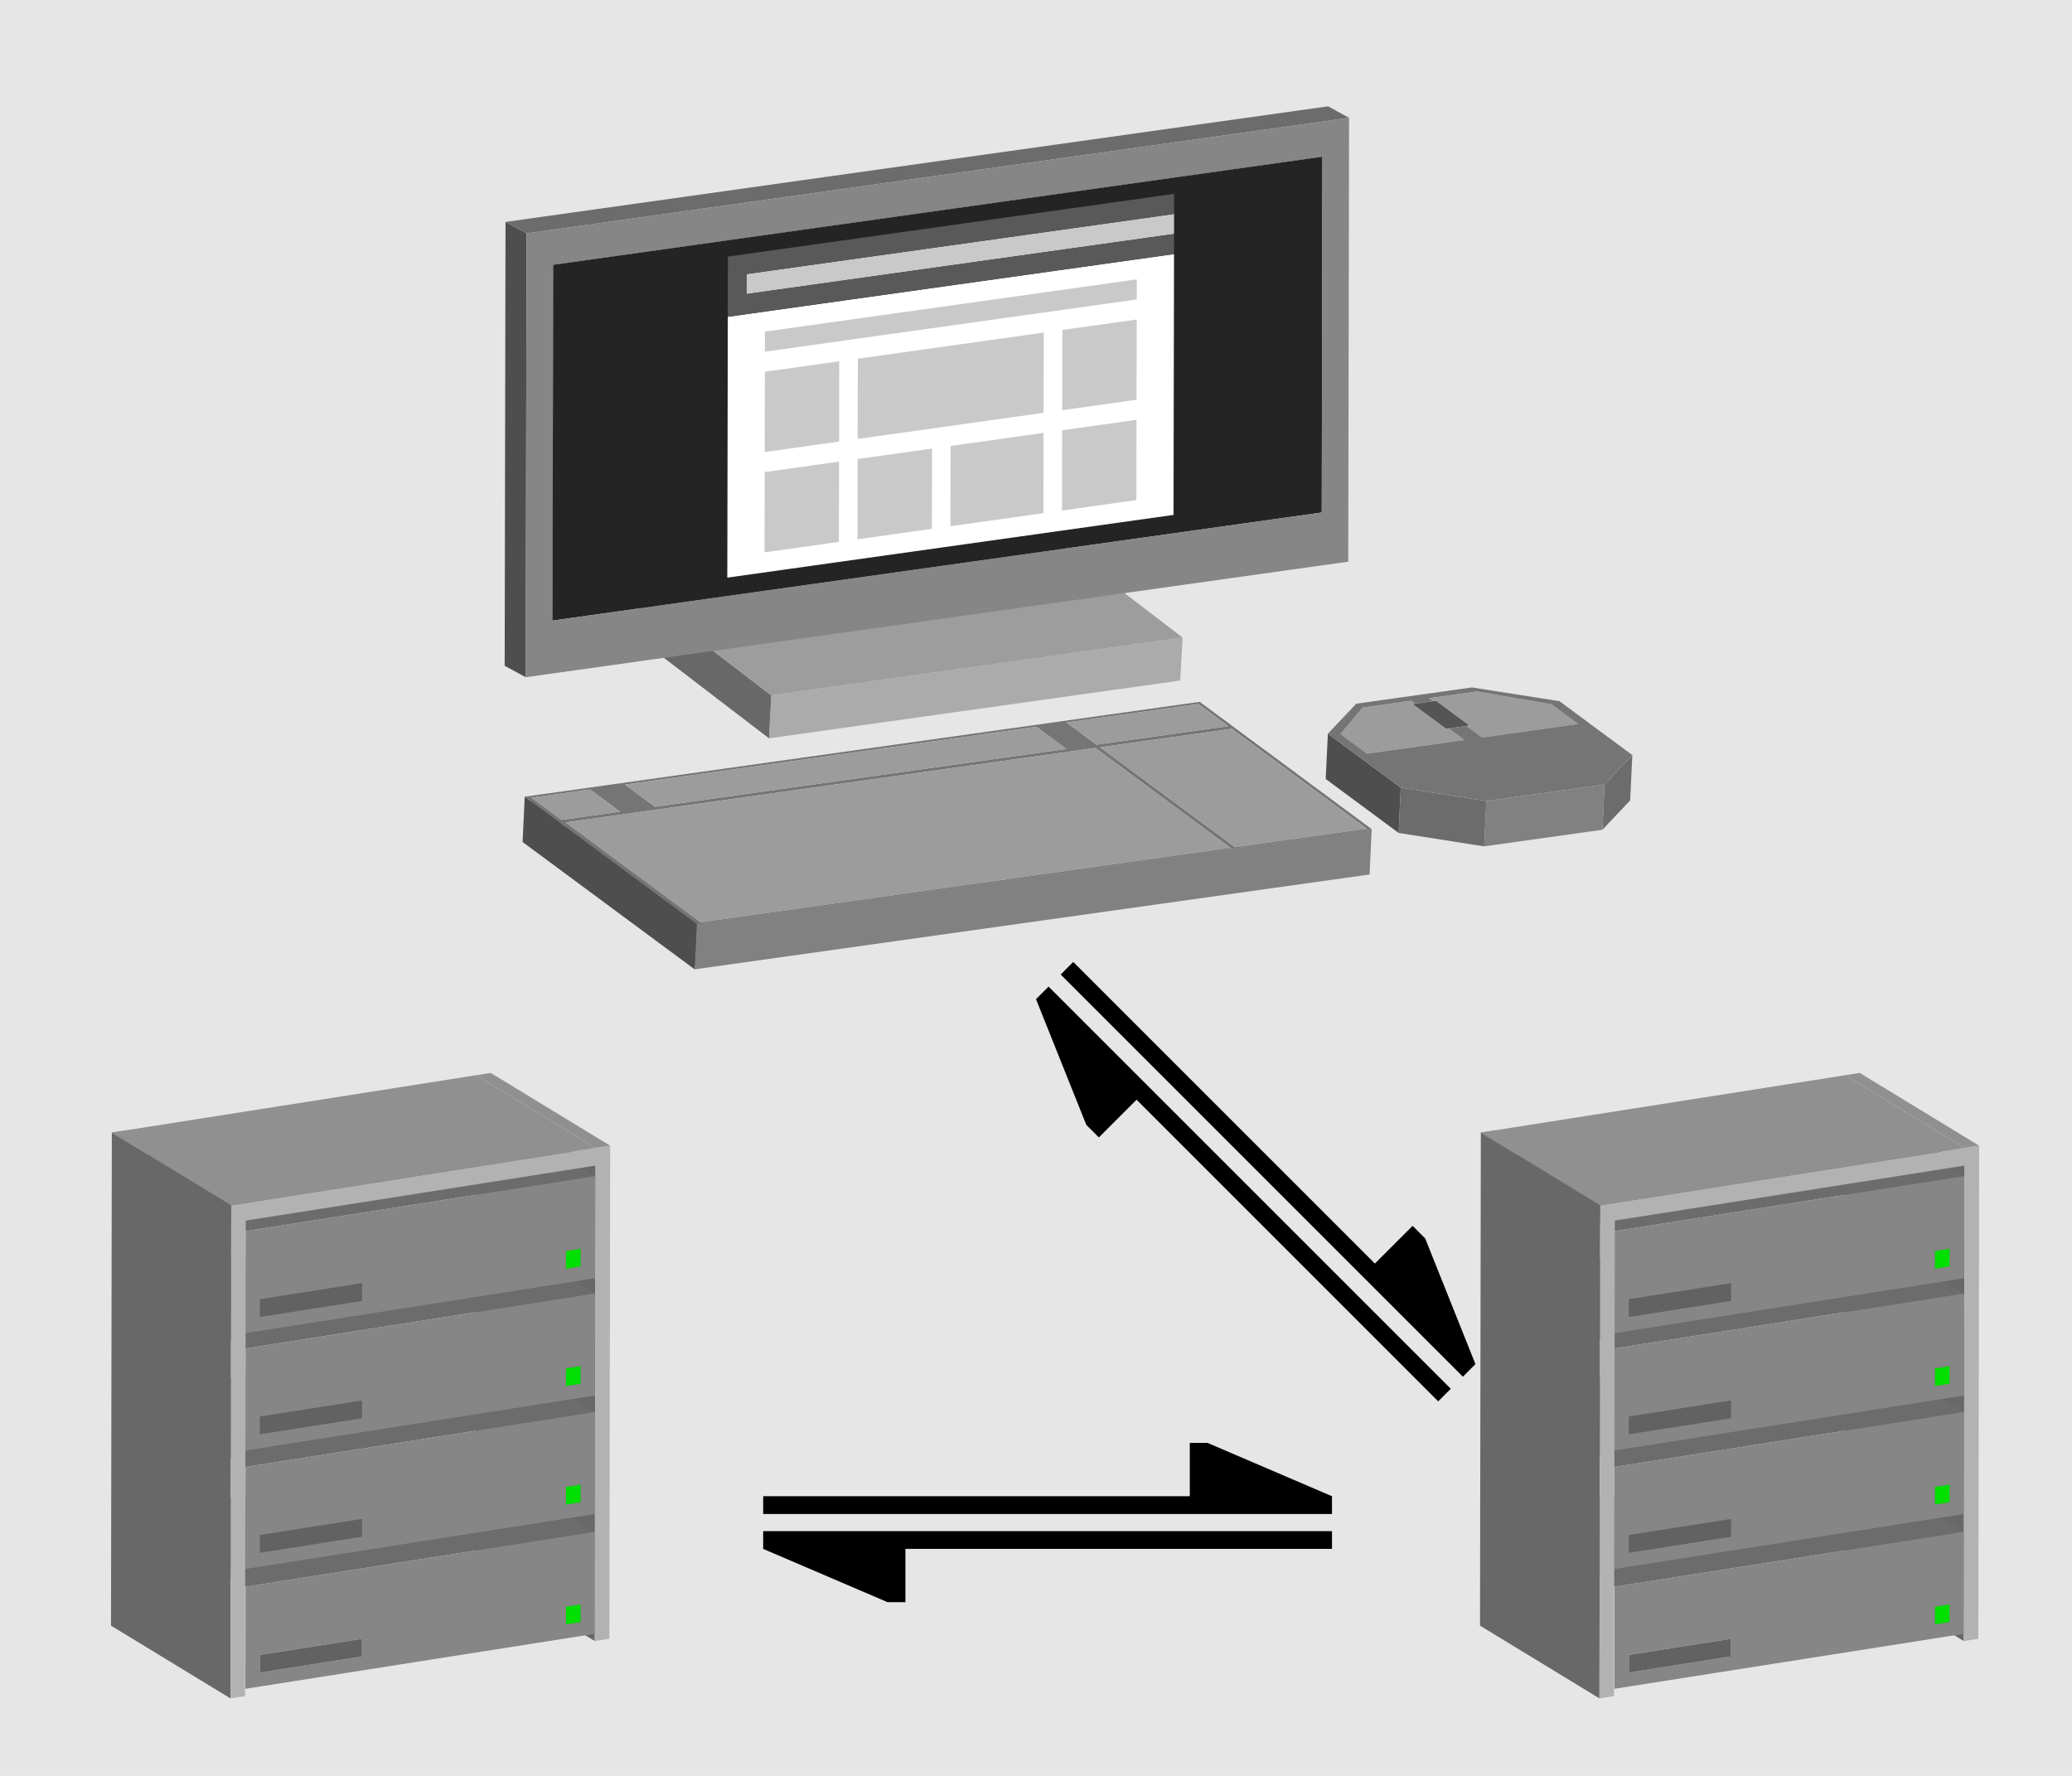 <?xml version="1.0" encoding="UTF-8"?>
<svg id="b" data-name="Layer 2" xmlns="http://www.w3.org/2000/svg" width="700" height="600" viewBox="0 0 700 600">
  <g id="c" data-name="Layer 1">
    <rect id="d" data-name="bg" width="700" height="600" fill="#e6e6e6"/>
    <g id="e" data-name="serverRight">
      <polygon points="663.44 554.45 623.09 529.88 623.36 369.22 663.71 393.8 663.44 554.45" fill="#686868"/>
      <polygon points="663.72 387.85 623.37 363.27 628.29 362.5 668.64 387.08 663.72 387.85" fill="#909090"/>
      <polygon points="540.62 407.22 500.28 382.64 505.2 381.87 545.55 406.44 540.62 407.22" fill="#909090"/>
      <g>
        <polygon points="545.44 536.1 505.09 511.53 623.26 492.93 663.61 517.51 545.44 536.1" fill="#6c6c6c"/>
        <path d="M545.44,536.1l118.17-18.59-.06,34.48-118.17,18.59.06-34.48ZM584.78,559.65v-5.95s-34.45,5.42-34.45,5.42v5.95s34.45-5.42,34.45-5.42M658.63,548.03v-5.95s-4.91.77-4.91.77v5.95s4.91-.77,4.91-.77" fill="#868686"/>
        <polygon points="658.64 542.08 658.63 548.03 653.71 548.81 653.72 542.86 658.64 542.08" fill="#00df00"/>
        <polygon points="584.79 553.7 584.78 559.65 550.31 565.08 550.32 559.13 584.79 553.7" fill="#626262"/>
      </g>
      <g>
        <polygon points="545.44 495.62 505.09 471.04 623.26 452.45 663.61 477.02 545.44 495.62" fill="#6c6c6c"/>
        <path d="M545.44,495.62l118.17-18.59-.06,34.48-118.17,18.59.06-34.48ZM584.78,519.17v-5.95s-34.45,5.42-34.45,5.42v5.95s34.45-5.42,34.45-5.42M658.63,507.55v-5.95s-4.91.77-4.91.77v5.95s4.91-.77,4.91-.77" fill="#868686"/>
        <polygon points="658.64 501.6 658.63 507.55 653.71 508.32 653.72 502.37 658.64 501.6" fill="#00df00"/>
        <polygon points="584.79 513.22 584.78 519.17 550.31 524.59 550.32 518.64 584.79 513.22" fill="#626262"/>
      </g>
      <g>
        <polygon points="545.44 455.59 505.09 431.01 623.26 412.42 663.61 436.99 545.44 455.59" fill="#6c6c6c"/>
        <path d="M545.44,455.59l118.17-18.59-.06,34.48-118.17,18.59.06-34.48ZM584.78,479.14v-5.95s-34.45,5.42-34.45,5.42v5.95s34.45-5.42,34.45-5.42M658.63,467.51v-5.95s-4.91.77-4.91.77v5.95s4.91-.77,4.91-.77" fill="#868686"/>
        <polygon points="658.64 461.56 658.63 467.51 653.71 468.29 653.72 462.34 658.64 461.56" fill="#00df00"/>
        <polygon points="584.79 473.19 584.78 479.14 550.31 484.56 550.32 478.61 584.79 473.19" fill="#626262"/>
      </g>
      <g>
        <polygon points="545.44 415.95 505.09 391.37 623.26 372.78 663.61 397.35 545.44 415.95" fill="#6c6c6c"/>
        <path d="M545.44,415.95l118.17-18.59-.06,34.48-118.17,18.59.06-34.48ZM584.78,439.5v-5.95s-34.45,5.42-34.45,5.42v5.95s34.45-5.42,34.45-5.42M658.63,427.87v-5.95s-4.91.77-4.91.77v5.95s4.91-.77,4.91-.77" fill="#868686"/>
        <polygon points="658.64 421.92 658.63 427.87 653.71 428.65 653.72 422.7 658.64 421.92" fill="#00df00"/>
        <polygon points="584.79 433.55 584.78 439.5 550.31 444.92 550.32 438.97 584.79 433.55" fill="#626262"/>
      </g>
      <g>
        <polygon points="540.35 573.82 500 549.24 500.28 382.64 540.62 407.22 540.35 573.82" fill="#686868"/>
        <polygon points="668.64 387.08 668.36 553.68 663.44 554.45 663.71 393.8 545.54 412.39 545.27 573.05 540.35 573.82 540.62 407.22 545.55 406.44 663.72 387.85 668.64 387.08" fill="#b2b2b2"/>
      </g>
      <polygon points="540.62 407.22 500.28 382.64 623.37 363.27 663.72 387.85 540.62 407.22" fill="#909090"/>
    </g>
    <g id="f" data-name="serverLeft">
      <polygon points="200.94 554.45 160.59 529.88 160.86 369.22 201.21 393.8 200.94 554.45" fill="#686868"/>
      <polygon points="201.22 387.85 160.87 363.27 165.79 362.5 206.14 387.08 201.22 387.85" fill="#909090"/>
      <polygon points="78.12 407.22 37.78 382.64 42.7 381.87 83.05 406.44 78.12 407.22" fill="#909090"/>
      <g>
        <polygon points="82.94 536.1 42.59 511.53 160.76 492.93 201.11 517.51 82.94 536.1" fill="#6c6c6c"/>
        <path d="M82.94,536.1l118.17-18.59-.06,34.48-118.17,18.59.06-34.48ZM122.28,559.65v-5.95s-34.45,5.42-34.45,5.42v5.95s34.45-5.42,34.45-5.42M196.13,548.03v-5.95s-4.91.77-4.91.77v5.95s4.91-.77,4.91-.77" fill="#868686"/>
        <polygon points="196.14 542.08 196.13 548.03 191.21 548.81 191.22 542.86 196.14 542.08" fill="#00df00"/>
        <polygon points="122.29 553.7 122.28 559.65 87.81 565.08 87.82 559.13 122.29 553.7" fill="#626262"/>
      </g>
      <g>
        <polygon points="82.94 495.62 42.59 471.04 160.76 452.45 201.11 477.02 82.94 495.62" fill="#6c6c6c"/>
        <path d="M82.94,495.62l118.17-18.59-.06,34.48-118.17,18.59.06-34.48ZM122.28,519.17v-5.95s-34.45,5.42-34.45,5.42v5.95s34.45-5.42,34.45-5.42M196.13,507.55v-5.95s-4.91.77-4.91.77v5.95s4.91-.77,4.91-.77" fill="#868686"/>
        <polygon points="196.14 501.6 196.13 507.55 191.21 508.32 191.22 502.37 196.14 501.6" fill="#00df00"/>
        <polygon points="122.29 513.22 122.28 519.17 87.81 524.59 87.82 518.64 122.29 513.22" fill="#626262"/>
      </g>
      <g>
        <polygon points="82.94 455.59 42.59 431.01 160.76 412.42 201.11 436.99 82.94 455.59" fill="#6c6c6c"/>
        <path d="M82.94,455.59l118.17-18.59-.06,34.48-118.17,18.59.06-34.48ZM122.28,479.14v-5.95s-34.45,5.42-34.45,5.42v5.95s34.45-5.42,34.45-5.42M196.13,467.51v-5.95s-4.91.77-4.91.77v5.95s4.91-.77,4.91-.77" fill="#868686"/>
        <polygon points="196.14 461.56 196.13 467.51 191.21 468.29 191.22 462.34 196.14 461.56" fill="#00df00"/>
        <polygon points="122.29 473.19 122.28 479.14 87.81 484.56 87.82 478.61 122.29 473.19" fill="#626262"/>
      </g>
      <g>
        <polygon points="82.94 415.95 42.59 391.37 160.76 372.78 201.11 397.35 82.94 415.95" fill="#6c6c6c"/>
        <path d="M82.94,415.95l118.17-18.59-.06,34.48-118.17,18.59.06-34.48ZM122.28,439.5v-5.95s-34.45,5.42-34.45,5.42v5.95s34.45-5.42,34.45-5.42M196.13,427.87v-5.95s-4.91.77-4.91.77v5.95s4.91-.77,4.91-.77" fill="#868686"/>
        <polygon points="196.14 421.92 196.13 427.87 191.21 428.65 191.22 422.7 196.14 421.92" fill="#00df00"/>
        <polygon points="122.29 433.55 122.28 439.5 87.81 444.92 87.82 438.97 122.29 433.55" fill="#626262"/>
      </g>
      <g>
        <polygon points="77.85 573.82 37.5 549.24 37.78 382.64 78.12 407.22 77.85 573.82" fill="#686868"/>
        <polygon points="206.14 387.08 205.86 553.68 200.94 554.45 201.21 393.8 83.04 412.39 82.77 573.05 77.85 573.82 78.12 407.22 83.05 406.44 201.22 387.85 206.14 387.08" fill="#b2b2b2"/>
      </g>
      <polygon points="78.12 407.22 37.78 382.64 160.87 363.27 201.22 387.85 78.12 407.22" fill="#909090"/>
    </g>
    <g id="g" data-name="computer">
      <g isolation="isolate">
        <polygon points="399.52 215.41 398.74 229.92 259.79 249.45 260.56 234.94 399.52 215.41" fill="#ababab"/>
        <polygon points="260.56 234.94 259.79 249.45 215.57 215.58 216.35 201.07 260.56 234.94" fill="#686868"/>
        <polygon points="355.3 181.54 399.52 215.41 260.56 234.94 216.35 201.07 355.3 181.54" fill="#9d9d9d"/>
      </g>
      <g isolation="isolate">
        <polygon points="446.76 52.94 446.54 173.15 186.65 209.67 186.88 89.46 446.76 52.94" fill="#242424"/>
        <polygon points="186.65 209.67 179.54 205.8 179.76 85.59 186.88 89.46 186.65 209.67" fill="#151515"/>
        <polygon points="186.88 89.46 179.76 85.59 439.64 49.06 446.76 52.94 186.88 89.46" fill="#1d1d1d"/>
        <polygon points="177.62 228.81 170.5 224.94 170.78 74.98 177.89 78.85 177.62 228.81" fill="#4e4e4e"/>
        <polygon points="177.89 78.85 170.78 74.98 448.66 35.92 455.77 39.8 177.89 78.85" fill="#6c6c6c"/>
        <path d="M177.89,78.85l277.88-39.05-.28,149.96-277.88,39.05.28-149.96ZM446.54,173.15l.22-120.21-259.88,36.52-.22,120.21,259.88-36.52" fill="#868686"/>
      </g>
      <g>
        <polygon points="485.17 236.75 496.47 245.12 495.41 245.27 489.43 246.11 488.5 246.24 477.19 237.87 478.12 237.74 484.1 236.9 485.17 236.75" fill="#555"/>
        <polygon points="498.97 233.61 524.18 237.97 533.16 244.61 500.68 249.17 495.41 245.27 496.47 245.12 485.17 236.75 484.1 236.9 482.74 235.89 498.97 233.61" fill="#9c9c9c"/>
        <polygon points="476.76 236.73 478.12 237.74 477.19 237.87 488.5 246.24 489.43 246.11 494.7 250.01 461.84 254.63 452.86 247.99 460.33 239.04 476.76 236.73" fill="#9c9c9c"/>
        <polygon points="551.46 255.12 550.74 270.42 541.35 280.34 542.08 265.03 551.46 255.12" fill="#6c6c6c"/>
        <polygon points="473.23 266.11 472.51 281.42 447.88 263.19 448.6 247.89 473.23 266.11" fill="#4e4e4e"/>
        <polygon points="542.08 265.03 541.35 280.34 501.41 285.95 502.13 270.64 542.08 265.03" fill="#818181"/>
        <path d="M497.31,232.26l29.52,4.63,24.62,18.22-9.38,9.91-39.94,5.61-28.9-4.53-24.62-18.22,9.59-10.13,39.12-5.5ZM533.16,244.61l-8.97-6.64-25.21-4.36-16.24,2.28,1.36,1.01-5.98.84-1.36-1.01-16.43,2.31-7.46,8.95,8.97,6.64,32.87-4.62-5.27-3.9,5.98-.84,5.27,3.9,32.47-4.56" fill="#757575"/>
        <polygon points="502.13 270.64 501.41 285.95 472.51 281.42 473.23 266.11 502.13 270.64" fill="#6c6c6c"/>
      </g>
      <g isolation="isolate">
        <polygon points="461.81 280 461.09 295.3 416.55 301.56 417.27 286.26 461.81 280" fill="#acacac"/>
        <polygon points="189.61 277.02 188.89 292.33 178.75 284.83 179.47 269.52 189.61 277.02" fill="#686868"/>
        <polygon points="415.73 286.47 415.01 301.78 235.92 326.95 236.64 311.64 415.73 286.47" fill="#acacac"/>
        <polygon points="236.64 311.64 235.92 326.95 190.28 293.16 191 277.86 236.64 311.64" fill="#686868"/>
        <path d="M177.27,269.17l228.03-32.05,58.13,43.02-228.03,32.05-58.13-43.02ZM415.73,286.47l-45.65-33.78-179.09,25.17,45.65,33.78,179.09-25.17M461.81,280l-45.65-33.78-44.54,6.26,45.65,33.78,44.54-6.26M211.16,265.07l10.14,7.5,138.96-19.53-10.14-7.5-138.96,19.53M414.99,245.34l-10.14-7.5-44.54,6.26,10.14,7.5,44.54-6.26M179.47,269.52l10.14,7.5,19.88-2.79-10.14-7.5-19.88,2.79" fill="#757575"/>
        <polygon points="463.42 280.15 462.7 295.45 234.68 327.5 235.4 312.19 463.42 280.15" fill="#818181"/>
        <polygon points="235.4 312.19 234.68 327.5 176.55 284.48 177.27 269.17 235.4 312.19" fill="#4e4e4e"/>
        <polygon points="350.12 245.54 360.26 253.04 221.3 272.57 211.16 265.07 350.12 245.54" fill="#9c9c9c"/>
        <polygon points="199.36 266.72 209.49 274.23 189.61 277.02 179.47 269.52 199.36 266.72" fill="#9c9c9c"/>
        <polygon points="370.08 252.69 415.73 286.47 236.64 311.64 191 277.86 370.08 252.69" fill="#9c9c9c"/>
        <polygon points="404.86 237.84 414.99 245.34 370.45 251.6 360.32 244.1 404.86 237.84" fill="#9c9c9c"/>
        <polygon points="416.17 246.21 461.81 280 417.27 286.26 371.62 252.47 416.17 246.21" fill="#9c9c9c"/>
      </g>
    </g>
    <g id="h" data-name="page">
      <polygon points="245.88 107.03 245.71 195.16 396.46 173.97 396.63 85.84 245.88 107.03" fill="#fff"/>
      <polygon points="384.05 94.39 384.04 101.17 258.41 118.82 258.43 112.04 384.05 94.39" fill="#c9c9c9"/>
      <g>
        <polygon points="396.65 72.28 396.64 79.06 252.17 99.36 252.18 92.58 396.65 72.28" fill="#c9c9c9"/>
        <polygon points="396.66 65.5 396.65 72.28 252.18 92.58 252.17 99.36 396.64 79.06 396.63 85.84 245.88 107.03 245.91 86.69 396.66 65.5" fill="#595959"/>
      </g>
    </g>
    <g id="i" data-name="content">
      <polygon points="383.96 141.84 383.91 168.96 358.79 172.49 358.84 145.37 383.96 141.84" fill="#c9c9c9"/>
      <polygon points="384.03 107.95 383.97 135.06 358.85 138.59 358.9 111.48 384.03 107.95" fill="#c9c9c9"/>
      <polygon points="352.55 146.25 352.5 173.37 321.1 177.79 321.15 150.67 352.55 146.25" fill="#c9c9c9"/>
      <polygon points="314.87 151.55 314.82 178.67 289.69 182.2 289.74 155.08 314.87 151.55" fill="#c9c9c9"/>
      <polygon points="352.62 112.36 352.57 139.47 289.75 148.3 289.81 121.19 352.62 112.36" fill="#c9c9c9"/>
      <polygon points="283.47 155.96 283.41 183.08 258.29 186.62 258.34 159.5 283.47 155.96" fill="#c9c9c9"/>
      <polygon points="283.53 122.07 283.48 149.18 258.35 152.72 258.4 125.6 283.53 122.07" fill="#c9c9c9"/>
    </g>
    <g id="j" data-name="CtoR">
      <polygon points="358.34 329.25 494.22 465.13 498.46 460.88 481.48 418.42 477.23 414.17 464.49 426.91 362.58 325 358.34 329.25"/>
      <rect x="337.5" y="312.5" width="12.5" height="12.5" opacity="0"/>
    </g>
    <g id="k" data-name="RtoC">
      <polygon points="490.13 469.22 354.25 333.34 350 337.58 366.99 380.04 371.23 384.29 383.97 371.55 485.88 473.46 490.13 469.22"/>
      <rect x="537.5" y="512.5" width="12.5" height="12.5" opacity="0"/>
    </g>
    <g id="l" data-name="LtoR">
      <polygon points="257.83 511.52 450 511.52 450 505.52 407.96 487.5 401.96 487.5 401.96 505.52 257.83 505.52 257.83 511.52"/>
      <rect x="150" y="512.5" width="12.5" height="12.5" opacity="0"/>
    </g>
    <g id="m" data-name="RtoL">
      <polygon points="450 517.3 257.83 517.3 257.83 523.31 299.87 541.32 305.88 541.32 305.88 523.31 450 523.31 450 517.3"/>
      <rect x="537.5" y="512.5" width="12.5" height="12.5" opacity="0"/>
    </g>
  </g>
</svg>